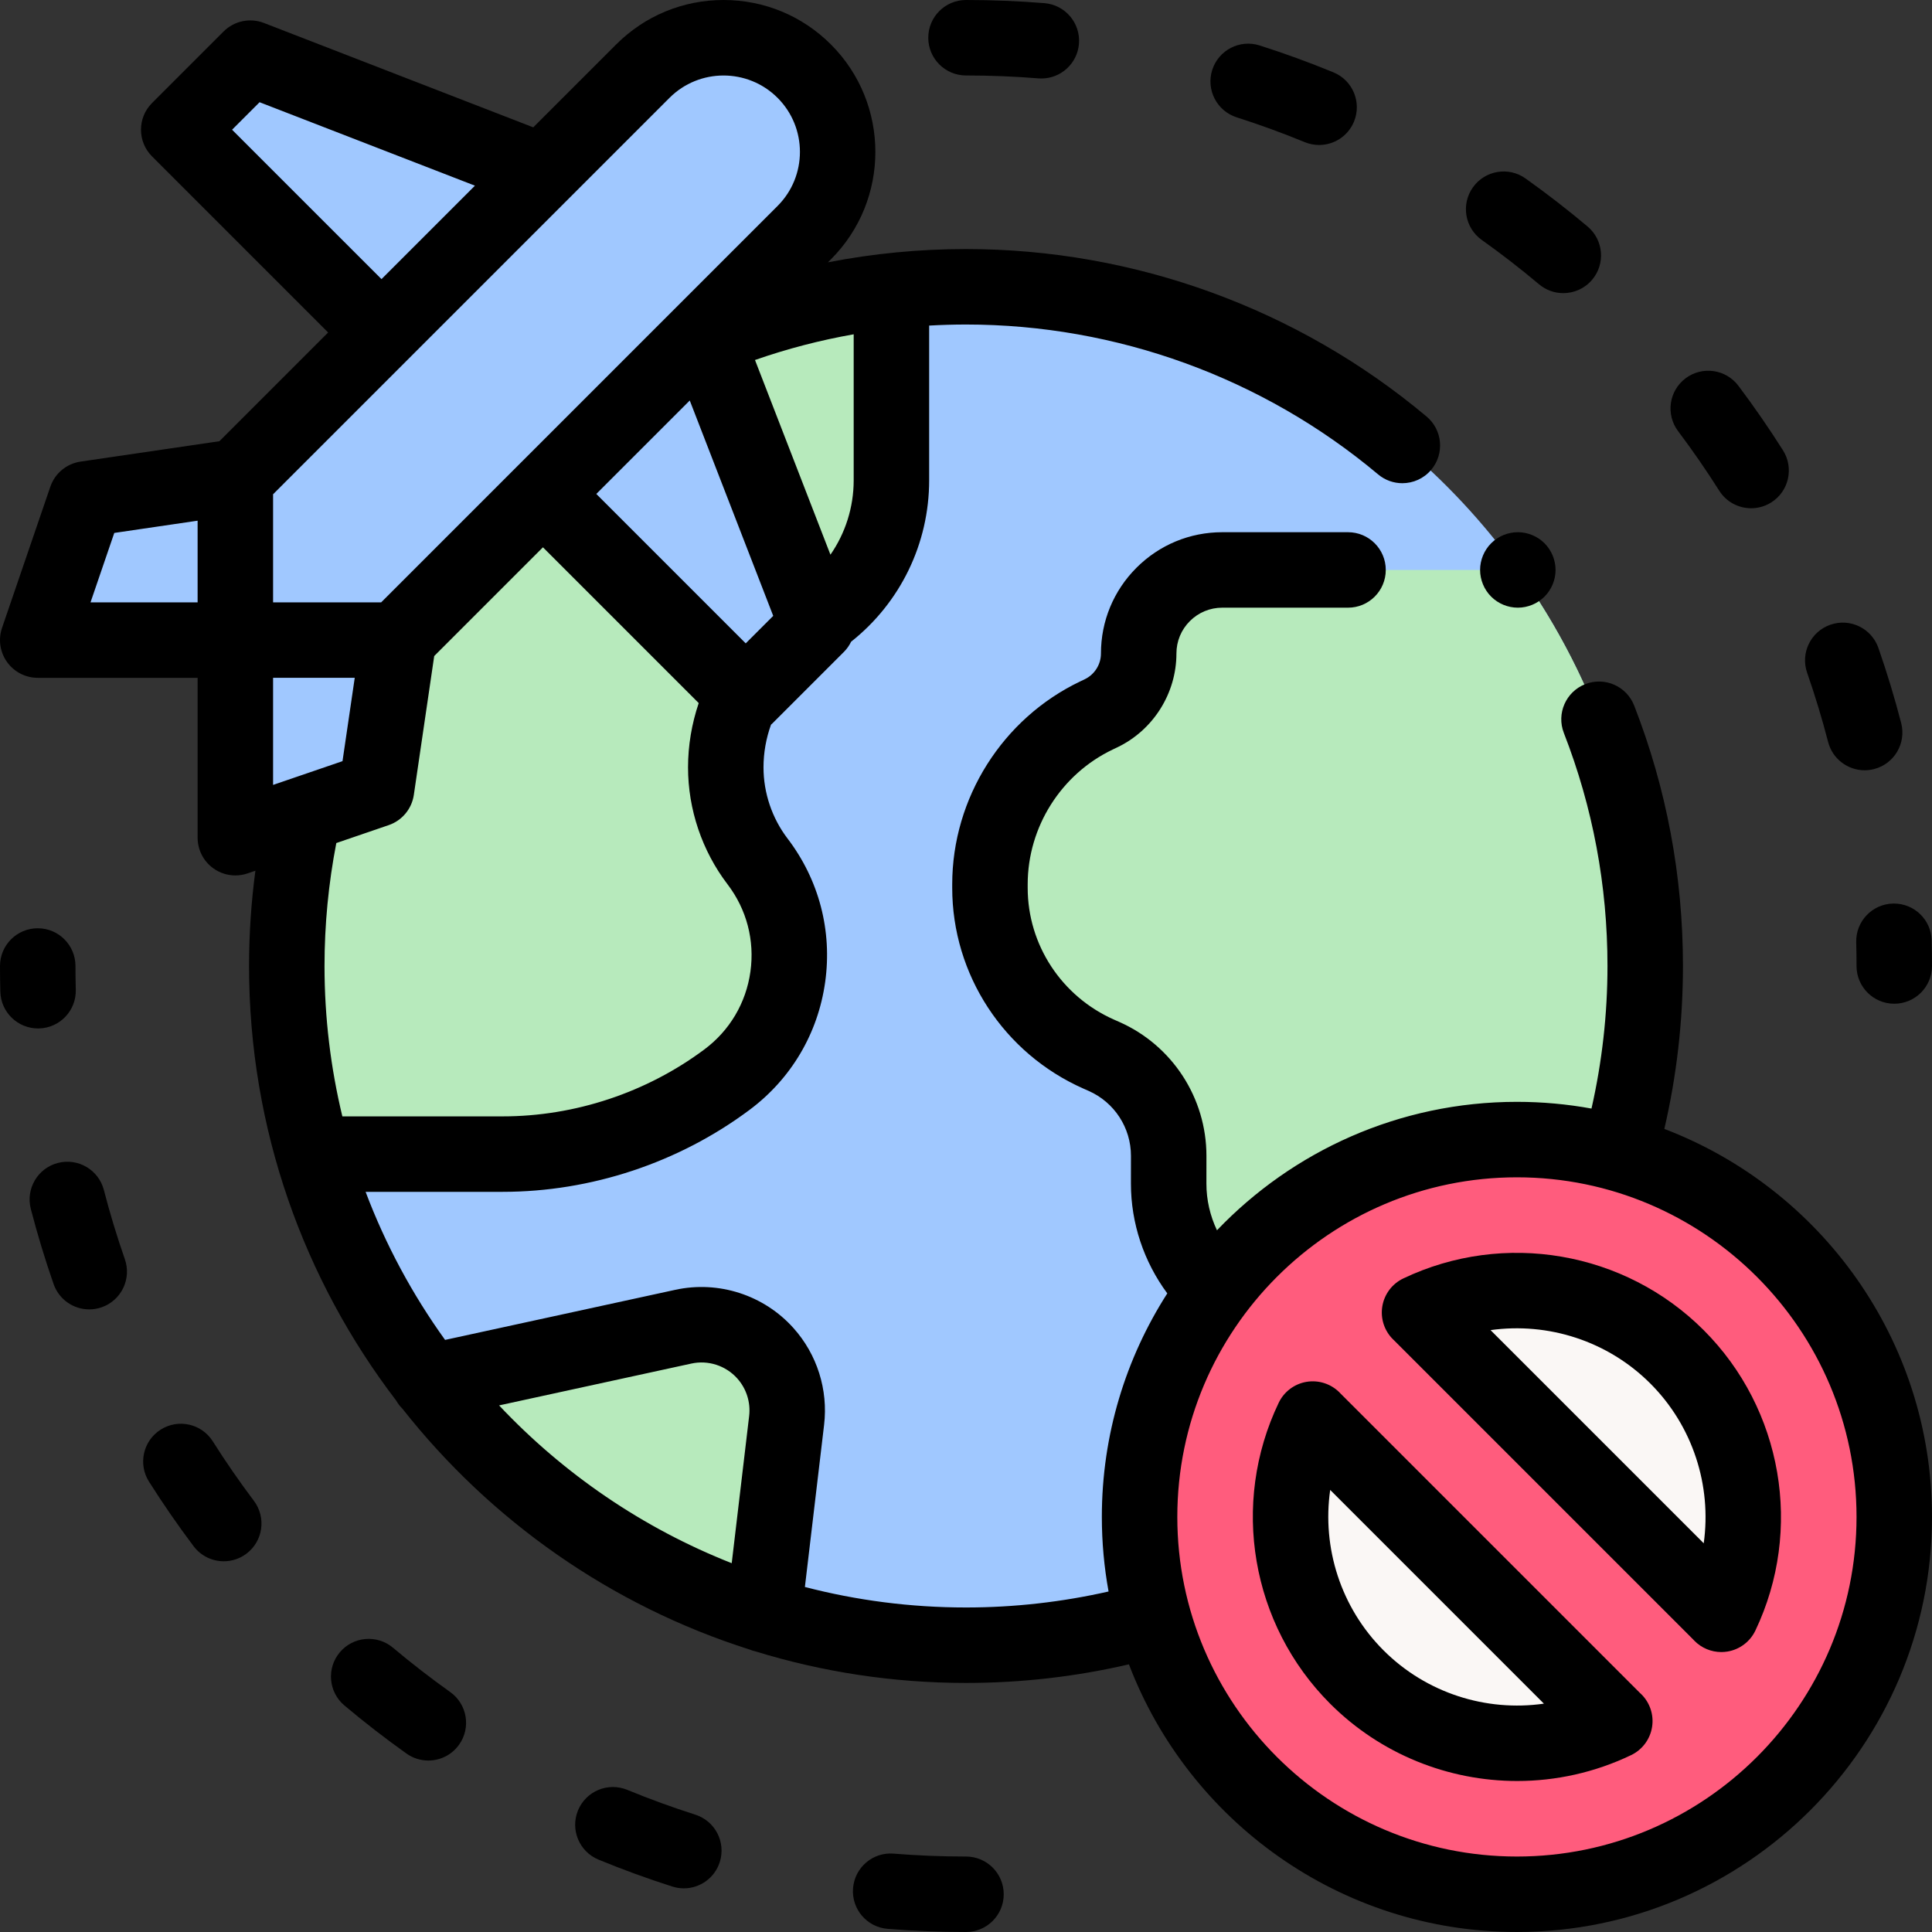<svg id="Capa_1" enable-background="new 0 0 512 512" height="512" viewBox="0 0 512 512" width="512" xmlns="http://www.w3.org/2000/svg"><rect x="0" y="0" width="512" height="512" fill="#333333" stroke="none"/><g id="XMLID_2516_"><g id="XMLID_2466_"><g id="XMLID_3335_"><circle id="XMLID_3346_" cx="256" cy="256" fill="#a0c8ff" r="180"/><g fill="#b7eabc"><path id="XMLID_3345_" d="m202.819 358.613c-5.451-6.08-13.749-8.764-21.729-7.027l-67.019 15.127c22.083 28.269 52.427 49.766 87.402 60.871l6.988-51.147c.766-6.477-1.289-12.969-5.642-17.824z"/><path id="XMLID_3344_" d="m301.766 173.311c.036 6.725-3.93 12.833-10 15.729l-1.191.568c-17.235 8.224-28.217 25.616-28.225 44.712v.957c-.009 19.039 11.222 36.291 28.844 44.083l1.377.609c10.432 4.613 17.157 14.949 17.147 26.355-.013 15.07 7.627 29.116 20.285 37.294l56.412 36.444c30.725-32.288 49.585-75.972 49.585-124.062 0-39.169-12.518-75.411-33.762-104.958h-78.326c-12.272 0-22.213 9.982-22.146 22.269z"/><path id="XMLID_3343_" d="m76 256c0 17.296 2.446 34.02 6.999 49.852h50.209c21.424 0 42.276-6.922 59.447-19.734 18.32-13.669 21.96-39.664 8.097-57.839-5.459-7.158-8.417-15.911-8.417-24.913 0-15.436 8.23-29.7 21.593-37.427 13.805-7.982 22.307-22.719 22.307-38.665v-50.189c-90.11 9.843-160.235 86.184-160.235 178.915z"/></g></g><g id="XMLID_2160_"><circle id="XMLID_2590_" cx="402" cy="402" fill="#faf7f5" r="100"/><path id="XMLID_2170_" d="m402 302c-55.229 0-100 44.771-100 100s44.771 100 100 100 100-44.772 100-100-44.771-100-100-100zm-42.427 142.427c-18.492-18.492-22.377-46.046-11.682-68.361.051.052.094.11.147.162l79.639 79.639c.085.085.178.155.264.238-22.317 10.7-49.875 6.815-68.368-11.678zm96.595-16.615c-.072-.074-.134-.156-.208-.229l-79.638-79.639c-.041-.041-.087-.075-.128-.116 22.292-10.618 49.776-6.711 68.232 11.746 18.457 18.458 22.364 45.945 11.742 68.238z" fill="#ff5c7d"/></g><g id="XMLID_2109_" fill="#a0c8ff"><path id="XMLID_2157_" d="m105.66 169.127 107.479-107.479c11.815-11.815 11.816-30.971 0-42.787-11.815-11.815-30.972-11.815-42.787 0l-107.479 107.479-40.075 5.884-12.798 37.406h52.37v52.37l37.406-12.798z"/><path id="XMLID_2156_" d="m143.886 130.901 53.738 53.738 18.966-18.966-30.017-77.459z"/><path id="XMLID_2113_" d="m101.099 88.114-53.738-53.738 18.965-18.966 77.46 30.017z"/></g></g><g id="XMLID_1270_"><path id="XMLID_1293_" d="m56.389 381.963c-2.953-4.668-9.13-6.056-13.797-3.105-4.667 2.952-6.058 9.13-3.105 13.797 3.69 5.835 7.667 11.591 11.818 17.109 1.965 2.612 4.963 3.989 7.999 3.989 2.092 0 4.203-.655 6.004-2.01 4.414-3.32 5.3-9.59 1.979-14.003-3.828-5.089-7.495-10.397-10.898-15.777z"/><path id="XMLID_1384_" d="m27.527 315.364c-1.385-5.346-6.839-8.558-12.188-7.173-5.346 1.385-8.558 6.842-7.173 12.189 1.732 6.686 3.764 13.386 6.038 19.91 1.438 4.126 5.307 6.712 9.442 6.712 1.092 0 2.203-.181 3.292-.561 5.215-1.817 7.969-7.518 6.151-12.733-2.095-6.012-3.966-12.184-5.562-18.344z"/><path id="XMLID_1385_" d="m10.348 272.548c5.521-.145 9.879-4.737 9.734-10.259-.055-2.091-.083-4.206-.082-6.287.001-5.522-4.475-10.001-9.998-10.002-.001 0-.001 0-.002 0-5.522 0-9.998 4.476-10 9.998-.001 2.256.029 4.55.089 6.816.142 5.432 4.59 9.737 9.992 9.737.088.001.177 0 .267-.003z"/><path id="XMLID_1386_" d="m119.315 448.411c-5.192-3.694-10.295-7.647-15.168-11.747-4.225-3.555-10.533-3.014-14.09 1.213-3.556 4.225-3.012 10.534 1.213 14.09 5.284 4.446 10.817 8.732 16.447 12.739 1.759 1.252 3.784 1.854 5.79 1.854 3.126 0 6.205-1.462 8.155-4.202 3.203-4.501 2.152-10.744-2.347-13.947z"/><path id="XMLID_1387_" d="m256 492c-6.388 0-12.837-.258-19.169-.767-5.51-.464-10.326 3.662-10.768 9.167s3.662 10.326 9.167 10.768c6.862.553 13.85.832 20.77.832 5.523 0 10-4.478 10-10s-4.477-10-10-10z"/><path id="XMLID_1388_" d="m184.257 480.9c-6.072-1.936-12.137-4.147-18.025-6.57-5.108-2.102-10.951.334-13.054 5.44-2.102 5.107.334 10.951 5.441 13.054 6.392 2.632 12.975 5.03 19.565 7.131 1.01.322 2.033.476 3.039.476 4.236 0 8.17-2.714 9.525-6.966 1.677-5.263-1.229-10.888-6.491-12.565z"/><path id="XMLID_1389_" d="m392.686 63.589c5.192 3.694 10.295 7.647 15.168 11.747 1.875 1.578 4.16 2.349 6.434 2.349 2.849 0 5.679-1.211 7.657-3.562 3.556-4.226 3.012-10.534-1.213-14.09-5.284-4.446-10.817-8.732-16.447-12.739-4.5-3.202-10.743-2.15-13.946 2.349-3.204 4.5-2.153 10.743 2.347 13.946z"/><path id="XMLID_1390_" d="m501.652 239.451c-5.521.145-9.879 4.737-9.734 10.259.055 2.092.082 4.207.082 6.288-.001 5.522 4.475 10.001 9.998 10.002h.002c5.521 0 9.999-4.476 10-9.998.001-2.256-.029-4.55-.089-6.817-.143-5.432-4.59-9.737-9.992-9.737-.088-.001-.177 0-.267.003z"/><path id="XMLID_1392_" d="m327.743 31.1c6.072 1.936 12.137 4.146 18.025 6.57 1.246.513 2.535.756 3.803.756 3.932 0 7.661-2.335 9.251-6.196 2.103-5.107-.333-10.951-5.44-13.054-6.392-2.632-12.975-5.03-19.565-7.131-5.26-1.679-10.887 1.229-12.564 6.49-1.678 5.263 1.228 10.888 6.49 12.565z"/><path id="XMLID_1395_" d="m455.611 130.037c1.903 3.009 5.146 4.655 8.461 4.655 1.828 0 3.678-.501 5.336-1.55 4.667-2.952 6.058-9.13 3.105-13.797-3.691-5.835-7.667-11.591-11.818-17.109-3.319-4.413-9.588-5.299-14.003-1.979-4.414 3.32-5.3 9.59-1.979 14.003 3.829 5.089 7.495 10.397 10.898 15.777z"/><path id="XMLID_1407_" d="m484.473 196.636c1.168 4.506 5.226 7.495 9.674 7.495.83 0 1.674-.105 2.515-.322 5.346-1.385 8.558-6.842 7.173-12.188-1.732-6.687-3.764-13.386-6.038-19.91-1.818-5.215-7.518-7.971-12.734-6.151-5.215 1.817-7.969 7.519-6.151 12.733 2.094 6.011 3.966 12.183 5.561 18.343z"/><path id="XMLID_1408_" d="m256 20c6.388 0 12.837.258 19.168.767.272.022.543.033.812.033 5.16 0 9.537-3.968 9.957-9.2.442-5.505-3.662-10.326-9.167-10.768-6.862-.553-13.849-.832-20.77-.832-5.523 0-10 4.478-10 10s4.477 10 10 10z"/><path id="XMLID_1411_" d="m441.066 299.175c3.274-14.093 4.934-28.575 4.934-43.175 0-23.807-4.35-47.028-12.928-69.02-2.007-5.146-7.806-7.689-12.95-5.683-5.146 2.007-7.69 7.805-5.683 12.95 7.671 19.667 11.561 40.443 11.561 61.753 0 12.777-1.44 25.443-4.238 37.782-6.413-1.168-13.017-1.782-19.762-1.782-31.223 0-59.448 13.077-79.489 34.04-1.821-3.835-2.805-8.061-2.801-12.371l.006-7.336c.013-15.359-9.055-29.298-23.1-35.508l-1.38-.61c-13.911-6.151-22.895-19.862-22.887-34.932v-.953c.007-15.158 8.851-29.17 22.534-35.697l1.188-.567c9.534-4.549 15.694-14.313 15.694-24.877 0-3.244 1.263-6.295 3.557-8.589s5.345-3.558 8.589-3.558h33.332c5.523 0 10-4.478 10-10 0-5.523-4.477-10-10-10h-33.332c-8.586 0-16.659 3.344-22.731 9.416-6.072 6.071-9.416 14.145-9.415 22.73 0 2.898-1.69 5.578-4.309 6.827l-1.188.567c-20.594 9.825-33.909 30.919-33.919 53.737l-.001.953c-.012 22.985 13.648 43.881 34.796 53.231l1.38.61c6.804 3.009 11.197 9.761 11.19 17.2l-.006 7.336c-.009 10.522 3.442 20.751 9.637 29.114-10.975 17.111-17.345 37.444-17.345 59.237 0 6.745.614 13.35 1.782 19.763-12.338 2.798-25.003 4.237-37.782 4.237-14.741 0-29.048-1.889-42.695-5.432l5.086-42.956c1.104-9.325-1.857-18.684-8.126-25.674-7.837-8.743-19.833-12.622-31.301-10.124l-61.014 13.277c-8.643-12.007-15.757-25.183-21.062-39.24h36.32c23.421 0 46.657-7.713 65.427-21.719 11.018-8.221 18.135-20.245 20.041-33.858s-1.636-27.13-9.972-38.06c-4.106-5.384-6.368-12.078-6.368-18.85 0-3.849.682-7.701 1.991-11.323.123-.111.25-.214.368-.332l18.966-18.965c.794-.794 1.416-1.708 1.893-2.682 13.021-10.321 20.682-25.975 20.682-42.789v-40.991c3.24-.182 6.494-.282 9.764-.282 39.908 0 78.694 14.104 109.212 39.715 1.874 1.572 4.154 2.34 6.423 2.34 2.853 0 5.688-1.215 7.665-3.571 3.55-4.231 2.999-10.538-1.232-14.089-34.114-28.628-77.465-44.395-122.068-44.395-12.411 0-24.63 1.189-36.592 3.522l.802-.802c15.695-15.696 15.695-41.234 0-56.93-7.604-7.602-17.712-11.79-28.465-11.79-10.752 0-20.861 4.188-28.465 11.79l-21.958 21.958-71.382-27.662c-3.694-1.432-7.883-.547-10.685 2.253l-18.965 18.966c-3.905 3.905-3.905 10.237 0 14.143l46.667 46.667-28.813 28.813-36.798 5.403c-3.706.544-6.796 3.112-8.009 6.656l-12.798 37.406c-1.045 3.055-.551 6.426 1.326 9.053 1.877 2.626 4.907 4.185 8.135 4.185h42.37v42.369c0 3.229 1.559 6.258 4.185 8.136 1.719 1.229 3.756 1.864 5.816 1.864 1.087 0 2.181-.178 3.236-.538l2.074-.71c-1.108 8.348-1.681 16.789-1.681 25.248 0 43.274 14.552 83.207 39.006 115.186.452.797 1.013 1.513 1.649 2.145 23.322 29.62 55.253 52.155 91.982 63.812.509.205 1.036.378 1.586.498 17.646 5.429 36.375 8.359 55.777 8.359 14.602 0 29.082-1.658 43.175-4.933 15.791 41.424 55.924 70.933 102.825 70.933 60.654 0 110-49.346 110-110 0-46.902-29.509-87.034-70.934-102.825zm-258.272-193.039 22.118 57.075-7.287 7.286-39.596-39.597zm43.442 21.137c0 7.177-2.204 14.021-6.158 19.728l-19.995-51.597c8.535-2.978 17.267-5.246 26.153-6.812zm-48.813-101.34c7.897-7.898 20.747-7.898 28.645 0 7.897 7.897 7.897 20.747 0 28.645l-105.053 105.052h-28.645v-28.645zm-105.053 182.077v-28.38h21.64l-3.242 22.085zm-10.867-173.634 7.287-7.287 57.075 22.117-24.765 24.765zm-37.513 125.254 6.295-18.398 22.085-3.243v21.641zm79.023 59.034c3.543-1.213 6.113-4.304 6.657-8.01l5.402-36.798 28.814-28.814 41.279 41.279c-1.849 5.482-2.829 11.261-2.829 17.043 0 11.128 3.717 22.13 10.465 30.979 5.072 6.65 7.227 14.874 6.068 23.157-1.16 8.283-5.491 15.601-12.195 20.603-15.338 11.445-34.327 17.748-53.467 17.748h-42.478c-3.083-12.787-4.729-26.13-4.729-39.851 0-10.969 1.057-21.904 3.128-32.585zm29.252 153.782 50.954-11.088c4.454-.974 9.112.536 12.156 3.932 2.435 2.715 3.585 6.349 3.156 9.971l-4.618 39c-23.566-9.279-44.57-23.678-61.648-41.815zm269.735 119.554c-49.626 0-90-40.374-90-90s40.374-90 90-90 90 40.374 90 90-40.374 90-90 90z"/><path id="XMLID_1424_" d="m371.893 338.8c-2.942 1.401-5.017 4.148-5.56 7.361s.513 6.489 2.831 8.779c.087.086.174.17.263.252l79.273 79.273c.099.109.199.217.303.323 1.898 1.949 4.489 3.023 7.164 3.023.541 0 1.087-.044 1.63-.134 3.228-.533 5.991-2.611 7.397-5.564 12.723-26.701 7.217-58.694-13.699-79.611-20.912-20.913-52.902-26.42-79.602-13.702zm79.611 70.185-56.49-56.49c15.268-2.138 31.06 2.869 42.34 14.15 11.281 11.281 16.286 27.072 14.15 42.34z"/><path id="XMLID_1427_" d="m434.56 448.609-79.269-79.27c-.107-.117-.217-.231-.329-.345-2.294-2.294-5.561-3.33-8.755-2.786-3.198.547-5.932 2.61-7.333 5.535-12.814 26.736-7.337 58.787 13.629 79.754 13.414 13.414 31.364 20.487 49.557 20.487 10.247 0 20.57-2.244 30.204-6.862 2.953-1.416 5.025-4.188 5.548-7.42.523-3.231-.569-6.516-2.924-8.79-.108-.102-.216-.203-.328-.303zm-67.916-11.253c-11.328-11.328-16.326-27.188-14.127-42.506l56.633 56.634c-15.321 2.198-31.177-2.799-42.506-14.128z"/><path id="XMLID_1429_" d="m395.17 143.97c-1.86 1.86-2.93 4.441-2.93 7.07 0 2.63 1.07 5.21 2.93 7.069 1.86 1.87 4.44 2.931 7.07 2.931s5.21-1.061 7.07-2.931c1.86-1.859 2.93-4.43 2.93-7.069 0-2.63-1.07-5.21-2.93-7.07s-4.44-2.93-7.07-2.93c-2.64 0-5.21 1.069-7.07 2.93z"/></g></g></svg>